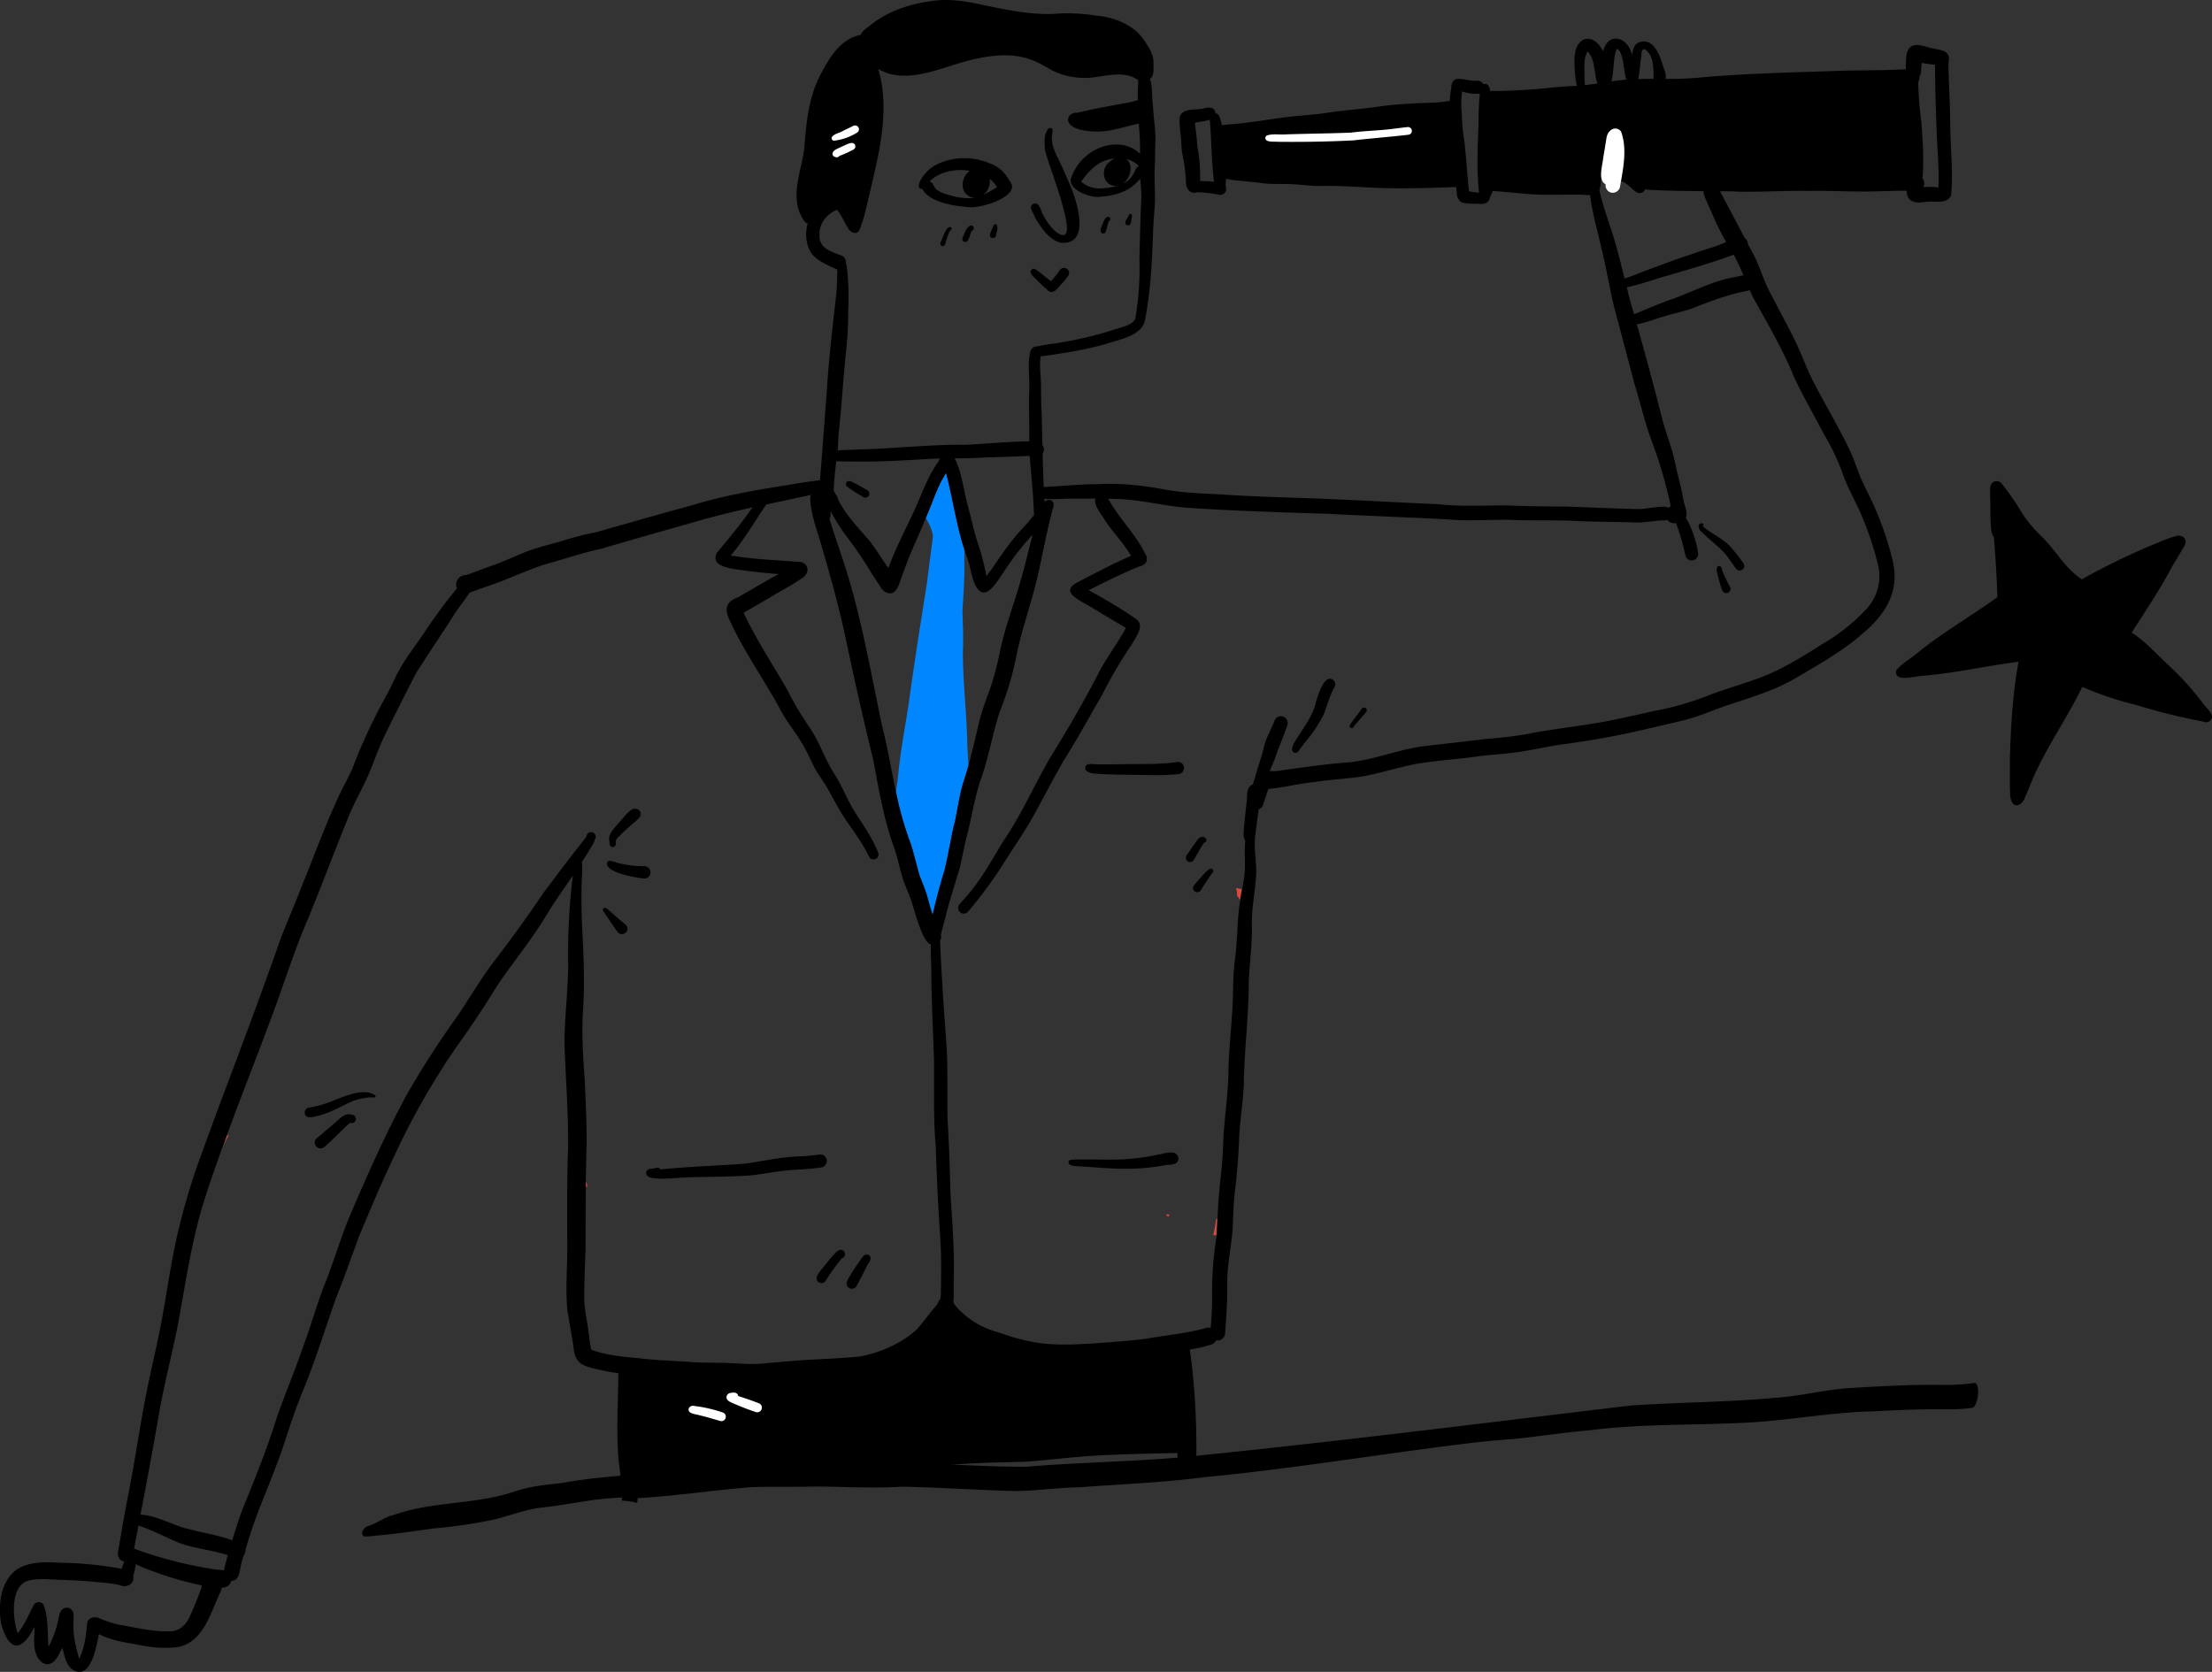 <svg xmlns="http://www.w3.org/2000/svg" viewBox="0 0 886.34 670.03"><rect x="0" y="0" width="886.34" height="670.03" fill="#333333" stroke="none"/><defs><style>.cls-1{fill:#d94a3d;}.cls-2{fill:#0087ff;}.cls-3{fill:#fff;}</style></defs><title>Imagen 3</title><g id="Capa_2" data-name="Capa 2"><g id="Capa_1-2" data-name="Capa 1"><path class="cls-1" d="M487.33,488.48l.42,0c-.09,2.2-.21,4.4-.38,6.6l-1.2-.1c.15-.71.3-1.42.43-2.14C486.88,491.43,487.14,490,487.33,488.48Z"/><path class="cls-1" d="M468.57,486.75c-.12.27-.25.54-.38.81l-.73-.36c0-.19-.1-.38-.17-.58Z"/><path class="cls-1" d="M235.11,474.33c.06.42.12.84.19,1.26l-.58-.06,0-1.9C234.86,473.86,235,474.1,235.11,474.33Z"/><path class="cls-1" d="M91,455l.63,0-1,1.77c-.55,1-1,2.1-1.47,3.18C89.74,458.3,90.34,456.64,91,455Z"/><path class="cls-1" d="M497.63,356.38c-.27,1.45-.54,2.91-.79,4.37a5.67,5.67,0,0,0-.82-1.35c-.1-.13-.21-.25-.32-.37,0-.53,0-1-.07-1.56a5.57,5.57,0,0,0-.44-1.61Z"/><path class="cls-2" d="M387.59,298c.14,3,.3,5.91.48,8.87-.65,2.32-1.34,4.63-2.11,6.92-1.48,5.11-2.18,10.18-3.28,15.4-1.58,6.12-2.6,13.19-4.15,19.44-1.82,6-3.43,12-4.78,18.06-.78-2.39-1.46-4.82-2.12-7.24-.82-2.88-2-5.61-3.06-8.39-1.35-4.28-2.18-8.7-3.64-12.95A134.7,134.7,0,0,1,359,317.32c.31-2.34.73-4.68.93-7,.93-9.79,2.86-19.44,4.3-29.16,2.14-15.68,4.53-30.73,7-46.23.54-3.83,1-7.68,1.5-11.52.39-2.94.82-5.88,1.11-8.83a21.74,21.74,0,0,0-2.43-6.21c-.16-.24-.32-.49-.48-.72.3-.72.6-1.44.89-2.16,2.31-5.35,4-11.07,7.29-15.93,2.42,9.34,3.86,18.94,6.55,28.22.23.75.48,1.5.73,2.25.05,2.46,0,4.91.05,7.36,0,5.93-.45,11.83-.8,17.74.19,5.38.43,10.75.18,16.14C385.83,273.56,387.34,285.76,387.59,298Z"/><path d="M424.61,108.3a2,2,0,0,1,3.44,2.22,32.5,32.5,0,0,1-2.95,3.57C424,115.2,423,117,421.24,117a2.19,2.19,0,0,1-1.55-.82c-1.18-1-2.35-2.07-3.48-3.17-1.08-1.27-2.82-2.3-3.23-4a1.22,1.22,0,0,1,1.84-1.14c2.2,1.45,4.13,3.29,6.29,4.81A32.79,32.79,0,0,0,424.61,108.3Z"/><path d="M429.31,75.41c2.47,6.3,7.52,22.8-4.14,21.88-4.56-1-7.59-5.52-9.95-9.24-.67-1.31-1.24-2.66-1.93-4a1.72,1.72,0,0,1,.71-2.31c2.57-1.11,3.06,2.92,3.93,4.32A25.1,25.1,0,0,0,423,92.84c12.34,9.19-4.59-30-4.32-33.53-.24-2.56-.35-5.75,1.43-7.77a1,1,0,0,1,1.62.46v0c.07,1.25-.35,2.52-.24,3.8.09,3.52,2,6.55,3.44,9.67C426.44,68.75,427.89,72.07,429.31,75.41Z"/><path d="M399.46,75a10.16,10.16,0,0,0-2.88-3.27h0a20.94,20.94,0,0,0-7.23-3.12l-.79-.15c-5.52-.94-12.1.19-16.09,4.28,1.27.4,1.67,1.77,2.36,2.76,1.88,1.92,4.68,2.41,7.17,3.14a27.43,27.43,0,0,0,6.5.82,11,11,0,0,0,1.82-.21h0A16.51,16.51,0,0,0,394.16,78h0A53.22,53.22,0,0,0,399.46,75Zm4.93-2.73a5.35,5.35,0,0,1,1.17,2.46c0,5-13,8.8-17.19,8.28-5.48-.3-16.1-1.89-18.77-7.25-3.15-.17-.24-4.65.83-5.83,2.36-3.11,6-4.84,9.69-5.76a25.67,25.67,0,0,1,16,1.12A14.18,14.18,0,0,1,404.39,72.27Z"/><path d="M396.58,71.73A7.14,7.14,0,0,1,394.17,78h0a5.09,5.09,0,0,1-3.84,1.28h0a5.76,5.76,0,0,1-1-.18c-5.11-1.78-4.24-8.17-.8-10.61a5.1,5.1,0,0,1,5.12-.48,4.76,4.76,0,0,1,2.9,3.75Z"/><path d="M380.64,91a.68.68,0,0,1,.13,1.35,15.36,15.36,0,0,0-1.47,3.57c-.45.93-.37,3-1.85,2.69-1.34-.54-.24-2,.07-2.91s.81-2,1.3-2.93C379.21,92,379.71,91.05,380.64,91Z"/><path d="M388.51,90.56a1.08,1.08,0,1,1,.87,1.94h0c-.86,1.19-1,5-2.94,4.43a1.19,1.19,0,0,1-.76-1.48C386.33,93.74,387,91.7,388.51,90.56Z"/><path d="M399.43,90.14c.61,1.37-.17,3-.39,4.42a1.22,1.22,0,0,1-1.53.79c-1.57-.59-.49-2.33-.08-3.37C397.83,91.23,398.27,89,399.43,90.14Z"/><path d="M444,86.91a.86.86,0,0,1,.29,1.68c-.47,1.38-.77,2.83-1.19,4.22a1.1,1.1,0,0,1-1.23.75c-1.89-.6-.26-2.9.09-4.12C442.38,88.47,442.8,87,444,86.91Z"/><path d="M453.16,85.73c.94.35.09,1.61.16,2.25,0,1-.27,2.68-1.65,2.28-1.59-.63-.3-2.23.24-3.18C452.27,86.58,452.32,85.5,453.16,85.73Z"/><path d="M518.52,301.59c-2.6-1.11,2-6.7,2.81-8.26,2.46-3.75,5-7.56,5.95-12,.79-2.38,3.16-11.05,6.66-9a2.22,2.22,0,0,1,.92,2.76c-2,3.6-3,7.42-4.42,11.19a55,55,0,0,1-6.66,10.17c-1,1.29-2,2.58-3,3.88C520.48,301.15,519.46,302,518.52,301.59Z"/><path d="M545.65,284a1.12,1.12,0,0,1,1.78,1.37c-1.7,2-3.42,3.86-5,5.79a.82.82,0,1,1-1.53-.56C542.27,288.31,544.16,286.28,545.65,284Z"/><path d="M698.56,225.72a1.82,1.82,0,0,1-1.68,2.89,1.79,1.79,0,0,1-1.18-.68c-1.72-2.12-3.08-4.5-4.91-6.54-2.83-3-6.19-5.4-9.07-8.33-1.17-.95-1.85-3.42.36-3.35a.54.54,0,0,1,.08,1.07c3.49,3.06,7.9,4.84,11.12,8.24A66.72,66.72,0,0,1,698.56,225.72Z"/><path d="M690.11,236.67a63.56,63.56,0,0,1-2.11-7.43,3,3,0,0,1,0-1.83c.73-1.32,2.15-.1,2,1a48.37,48.37,0,0,0,3.19,6.7,1.72,1.72,0,1,1-3.07,1.54Z"/><path d="M256.26,324.92c1.47,2-.91,3.62-2.26,4.8a83.39,83.39,0,0,0-6.47,6,2.16,2.16,0,0,0-.78,1.9,1.42,1.42,0,0,1-1.06,1.83,1.28,1.28,0,0,1-1.43-1.25,9.12,9.12,0,0,0-.24-1.87c.1-2.74,2.51-4.74,4.09-6.78C250,327.82,253.44,321.94,256.26,324.92Z"/><path d="M258.19,347.13a2.48,2.48,0,1,1-.34,4.94c-3.09-.4-14.71-2.2-14.66-6.06.31-1.59,1.86-.9,2.89-.58.21,0,.67-.14.68.2A40.88,40.88,0,0,0,258.19,347.13Z"/><path d="M251.4,371.89a2.21,2.21,0,0,1-3.92,1.64c-1.95-2.68-3.66-5.37-5.54-8.07a1.4,1.4,0,0,1-.37-1c.68-1.72,2.6.6,3.38,1.18,1.93,1.75,3.64,3.22,5.61,4.81A2.28,2.28,0,0,1,251.4,371.89Z"/><path d="M781.44,48.54c-.09-7.54-.53-15.06-.73-22.59,0-1.29.57-2.6-.05-3.84-1.1-2.24-4.11-2.09-6.2-2.74-2.66-.43-5.51-2-8.18-1-2.67,1.3-2.41,4.74-2.62,7.28,0,.64,0,1.37,0,2.08-9.1.57-18.25.37-27.36.68-18.49.66-37,1-55.42,2.69a119,119,0,0,1-13.49.49,1.45,1.45,0,0,0,.06-.3,7.76,7.76,0,0,0-.68-3.63c-1.06-3.26-1.93-6.79-4.37-9.33a4.92,4.92,0,0,0-6.58-.82c-1.38,1.08-1.59,2.94-1.88,4.55-1.53-7.07-9.35-9.73-11.58-1.5-4.1-8-11.14-5.95-11.47,2.69,0,1.84,0,7.9,1,11.12-3.19.22-6.38.37-9.56.68q-10.44,1.14-21,1.4c-1.41,0-2.82,0-4.24,0-.23-1.75-.84-3.21-2.62-2.71a3,3,0,0,0-3.13-1.34c-2.33,0-4.58-.72-6.9-.82-2-.05-3,1.84-2.88,3.64a34.93,34.93,0,0,0-.65,5.18l-.57.09c-4.9.92-10,.59-15,1.06a128.23,128.23,0,0,0-13.85,1.3c-6.2.87-12.44,1.3-18.64,2.19-5.54.94-11.16,1.17-16.74,1.82S505,48.5,499.31,49.19c-3.24.47-6.48.62-9.74.94a13.24,13.24,0,0,0-1.27-4,2.09,2.09,0,0,0-.6-.51,1.81,1.81,0,0,0-.7-.23c-.11-2.35-2.5-2.63-4.32-2-3.14.93-9.35-.45-10,3.92-.23,3.86.74,7.65.74,11.51a29.91,29.91,0,0,0,.81,5.12,74.72,74.72,0,0,1,1,9.21c0,2.41,1.76,4.91,4.38,3.9a49.16,49.16,0,0,1,8.41.91,2.56,2.56,0,0,0,3.29-1.66c.23-.9-.35-1.81-.16-2.75.06-.65.1-1.29.13-1.94a33.42,33.42,0,0,0,4.76.75c3.57.34,7.14.67,10.69,1.17,3.62.33,7.29.09,10.92.28s7.16.67,10.74.74c10-.33,20,.85,30,.9,8.37.07,16.75-.18,25.11-.51.09,1.09.2,2.18.33,3.26a3.88,3.88,0,0,0,1.76,2.83c2.25.79,4.77.52,7.14.66,2.16.26,4.1-.49,4.36-2.86a10.49,10.49,0,0,0,1-2.28v0l.73.06c4.6.28,9.17.81,13.77,1.18,6.48.52,13,.15,19.45.2,1.72,0,3.43.23,5.15.21a50.38,50.38,0,0,0,.85,5.56c1,5.2,2.42,10.3,3.59,15.45,2,8,3.25,15.92,5.19,24q4.06,15.28,8.11,30.6c2.35,7.44,4,15.09,6.71,22.4a181.88,181.88,0,0,1,7.83,26.7,3.16,3.16,0,0,0-1,.63,2.74,2.74,0,0,0-1.89-.49c-3.14.06-6.22.68-9.34,1-10-.25-19.9-.67-29.84-1.05-8,0-15.93-.14-23.9-.45-9,0-18.06.54-27.21-.49-12.86-.54-25.71-1.26-38.58-1.84-16.07-.8-32.16-.93-48.22-2.06-7.19-.4-14.42-.56-21.54-1.78-9.32-1.75-18.74-2.91-28.25-2.34-7.18,0-14.31.82-21.48,1.12-.18-4.45-.34-9-.45-13.46a3,3,0,0,0-.09-3.46c-.09-4-.16-7.93-.24-11.86-.28-4.14-.28-8.28-.3-12.42-.1-3.71-.7-7.44-.15-11.14,8.92-1.21,17.88-2.56,26.53-5.09,5.36-1.83,14.57-3.22,15.36-10,2.2-11.27,2.7-22.77,3.14-34.22.07-4.71.71-9.39.8-14.09-.07-5-.37-9.88,0-14.83,0-2.76.07-5.52.15-8.28.06-4.71-.76-9.36-1-14.06-.45-2.51-.11-7.58-1.18-10.64,1.82-1.08,1.36-4.58,1.41-6.6,0-3.21-1.78-5.9-3.47-8.47-4.11-6.41-11.88-9.58-19.23-10.24a70.5,70.5,0,0,0-17.41-.73c-9.15.36-18.71-1.61-27.74-3.47C387.38.51,380.3-.67,373.18.43c-8.75,1.2-17.54,4.06-24.45,9.71-.84.79-3.63,2.38-3.72,3.8l-.31.05c-8.34,1.74-12.72,9.77-16.34,16.72-4.48,9-5.33,19.08-6.11,29-1.26,9.71-6.37,20.13.22,29.16a1.82,1.82,0,0,0,1.18.64c-1.15,4-.75,8.72,1.56,12.09,2.45,3.15,6.42,4.59,9.9,6.29a3.2,3.2,0,0,0,.42.1v0c-.06,3.31-.13,6.63-.45,9.94-1.45,12.81-2.94,25.63-3.77,38.5-.9,12-1.77,24-2.74,36-1,.14-2,.33-3,.39-3.38.46-6.73,1-10.1,1.59-12.69,2-25.54,4.21-37.86,8-12.68,3.43-25.88,7.25-38.61,10.84a127.45,127.45,0,0,0-14,3.61c-4.76,1.4-9.76,2.52-14.41,4.34-5.51,2.3-10.92,4.74-16.61,6.6-2.41.91-4.81,1.88-7.27,2.67a3.86,3.86,0,0,0-3.85,4.63,3.15,3.15,0,0,0,.24.67,215.45,215.45,0,0,0-12.82,17.34c-3.08,4.65-6.52,9-9.41,13.82-2.13,3.56-3.72,7.43-5.65,11.1a222,222,0,0,0-14,29.92c-1.62,3.66-3.57,7.15-5.32,10.76-4,8.65-7.51,17.57-11,26.46-1.13,2.86-2.25,5.72-3.42,8.56q-1.24,3.24-2.56,6.47c-2.15,5.33-4.4,10.61-6.49,16-8.08,23.19-16.8,46.14-25.42,69.15q-1.68,4.6-3.39,9.22c-.82,2.23-1.64,4.48-2.45,6.72A272.61,272.61,0,0,0,71.49,493c-2.81,11.81-4.44,23.86-6.62,35.79-1.46,7.89-3.3,15.7-5,23.55-3.43,16-5.58,32.35-8.81,48.44-.54,2.67-1,5.33-1.5,8-.4,2.2-.77,4.41-1.14,6.62-.18,1-.36,2.08-.53,3.13-.45,2.8-1.79,6.5,1.9,7.24a27.58,27.58,0,0,0-1,2.94,145.82,145.82,0,0,0-21.37-2.34c-7.06-.13-15.11-1.37-21.2,3-6.13,5-7,13.93-5.79,21.27,3.11,11.27,8.19,11.76,13.39,1.3.09,3.82-.73,7.88.88,11.48.76,1.71,2.28,3.49,4.3,3.56,3.33-.25,4.57-4.13,6-6.64,1,3.56,1.56,8.29,5.7,9.52,6.11,1.73,8.08-10.84,8.94-15,5.26,2.79,11.2,3.43,17,4.54a47.5,47.5,0,0,0,13.87.79c10.86-1.49,13.72-13.57,17.73-22a3.8,3.8,0,0,0,.54-1.87c1.83-.13,3.47-.83,3.85-2.82,3.4.09,3.35-4,4-6.64.32-1.24.69-2.46,1.09-3.67a2.84,2.84,0,0,0,.65-2.07c.68-2.43,1.42-4.83,2.22-7.23s1.61-4.7,2.48-7c1-2.79,2.14-5.57,3.27-8.33,2.25-5.77,4.55-11.53,6.65-17.35,2.86-8.89,5.77-17.74,9.42-26.35,4.52-11.38,8.12-23.09,12.21-34.62,3.31-8.15,6.21-16.43,9.21-24.68,4-9.56,8-19.09,12.38-28.5q1.55-3.36,3.15-6.71a286,286,0,0,1,17.41-31.49c4.56-7.51,10-14.42,14.77-21.82C195,402,198,396.69,201.49,391.7c5.87-8.27,12.22-16.21,17.45-24.92,3.3-5.45,7-10.66,10.61-15.91-.14,1.26-.25,2.37-.39,3a265.42,265.42,0,0,0-1.48,32.88c-.07,10.89-1.61,21.72-1.47,32.6.51,13.63,1.59,27.25,1.43,40.9-.1,2.5-.19,5-.24,7.52-.06,2.34-.08,4.67-.1,7-.07,8.67,0,17.35,0,26,0,8.23-.78,16.51.1,24.71.77,4.75,1.69,9.47,2.38,14.23.64,6.6,3.29,7.57,9.28,9q4.33,1,8.72,1.62c-.07,11.74-.94,23.52.14,35.21a140.21,140.21,0,0,1,1.28,15.17v.17a3.41,3.41,0,0,0,.05.55,21.59,21.59,0,0,1,5.17.69,7.37,7.37,0,0,1,.76.16,3.6,3.6,0,0,0,.31-1.4l0-.48,3.28-.2c13.33-.91,26.55-2.88,39.86-4,12.62-1.16,25.26-2.11,37.87-3.37,12.92-1.4,25.7-3.81,38.65-5.06,12.05-1.66,24.19-1.58,36.32-2,9.31-.73,18.58-1.9,27.92-2.44,10.8-.59,21.61-.81,32.43-1,0,.73,0,1.46,0,2.21,1.06,0,2.11.08,3.16.13,1.46.07,2.9.17,4.33.32,0-.92.06-1.84.07-2.77a304.46,304.46,0,0,0-1.89-36c-.3-1.72-.39-3.59-.79-5.34l.84-.14a61.44,61.44,0,0,0,8.15-2,3,3,0,0,0,1.53-1.54h.08a3.12,3.12,0,0,0,3.62-2.93,21.4,21.4,0,0,1,.13-2.26q.76-9,.72-18.1c-.07-6.19,1.22-12.24,1.86-18.36.12-1.06.21-2.12.27-3.19l.15-3.36c.16-3.68.31-7.37.7-11,.92-7.44,1.54-14.9,1.78-22.4.37-6.8,1.48-13.51,1.84-20.33.14-13.95,2-27.83,2-41.79.34-7.83,1.49-15.6,1.24-23.45,0-1.76.08-3.51.23-5.24.21-2.47.54-4.93.84-7.39.27-2.16.51-4.31.64-6.49.23-3.84-.39-7.65-.54-11.49,0-1.46.05-2.9.1-4.36a16.69,16.69,0,0,0,.42-2.77c.33-2.62.67-5.22,1-7.83a3.33,3.33,0,0,0,1.94-2.3c.71-2,1.25-4,2-6,6.2-.51,12.28-2.2,18.49-2.75,6.68-1.06,13.45-1.29,20.12-2.4,6.91-1.36,13.62-3.53,20.53-4.86,8.7-1.49,17.53-1.9,26.24-3.23,5.67-.6,11.36-.93,17-1.88,5.4-.88,10.75-2.09,16.18-2.84a330.67,330.67,0,0,0,32.58-5.95c5.36-1.26,10.76-2.43,16.09-3.8s10.32-3.59,15.45-5.39c9.23-3.12,19.61-6.06,28.25-11.09,9.35-5.52,19-10.86,27.17-18.06,9.32-7.79,15-17,12-29.43a130.44,130.44,0,0,0-7.69-22.34c-1.68-3.71-3.38-6.82-5.08-10.64-1.3-3.17-2.34-6.42-3.69-9.57-4.65-10.07-10.44-19.57-15.52-29.41-2.48-5-4.38-10.24-6.75-15.29-3.61-7.47-7.72-14.69-11.43-22.1-2.17-4.79-3.65-9.88-6.29-14.46l-1.54-2.92a2.76,2.76,0,0,0-1.23-2.31c-3.31-6.27-6.58-12.56-9.93-18.8,3,0,5.93.09,8.89.2,9,.09,17.95-.49,26.92-.31,9-.21,18,.46,26.92.15,4-.09,8.05-.25,12.07-.25.08,1.52.35,3,1.73,3.91,1.71,1.18,3.88.82,5.8.57,3.26-.58,8.6,1.17,10.29-2.55C782.68,68.53,781.46,58.47,781.44,48.54ZM485.12,72.73c-1.41-.1-2.84-.15-4.25-.19a63.44,63.44,0,0,0-1.13-14c-.11-3.14-.63-6.24-.94-9.35,1-.19,2-.35,3-.53a21.67,21.67,0,0,0,2.95-.67c.76,8.26.63,16.63,1.72,24.85A12.21,12.21,0,0,0,485.12,72.73Zm107.3-22.9c-.31,9.11-.8,18.34.23,27.4-.22,0-.45-.06-.68-.08-1.24-.14-2.06-.27-3.36-.46-.68-6.56-1.08-13.14-1.8-19.7a75.65,75.65,0,0,1-1.07-11.43,36.3,36.3,0,0,1,.11-8.9,19.29,19.29,0,0,0,7.11.9C592.5,41.63,592.49,45.73,592.42,49.83Zm65.14-26.68c.29-1.08-.13-2.82,1-3.42a1.68,1.68,0,0,1,.87.12.34.34,0,0,1-.1,0l-.1,0c3.51,2.43,3.29,7.65,3.36,11.46,0,.1,0,.2.06.3-2.07,0-4.15,0-6.22.07C657,28.84,657.16,26,657.56,23.15Zm-9.77-3.57c2.79.71,2.76,9.05,3.88,12.31l-2.38.26c-1.22.13-2.43.28-3.64.46C646.86,28.4,646.23,23.72,647.79,19.58Zm-11.6,1.06c2.28,2.4,2.53,6,3.07,9.07a15.6,15.6,0,0,0,.84,3.75c-1.35.2-2.71.39-4.07.55l-1,.09c0-1.25-.25-2.7-.15-3.44C635,27.37,634.3,23.52,636.19,20.64ZM328.38,94c-.16-4.38,2.83-8.14,6.74-9.82l.24-.11c2,2.29,3,5.24,4.67,7.7,1.1,1.76,3.62,2.41,4.46.1a63.8,63.8,0,0,0,2.67-8.77c1.78-7.72,3.67-15.43,5.19-23.21,1.84-10.63,2.74-21.89-.49-32.27,11.6,6.87,26.08-1.12,38.21-3.83,7.72-1.78,16.12-2.68,23.69.38,4.07,1.5,7.39,4.31,11.64,5.62a30.4,30.4,0,0,0,11.79,1.32c6.06-.63,13.18-2.88,18.62.83l.26.15c-.05.77,0,1.58-.08,2.35-.1,2-.1,3.9-.08,5.85a5.1,5.1,0,0,0-1.87.4c-1.28.35-2.6.51-3.9.77-5.25,1-10.52,1.87-15.76,3.12-.86.24-1.84.3-2.69.62-4.4-.56-7.76,7.12,7.37,7.52,5.9.14,11.52-2,17.25-3.18.28,3.82.58,7.63.5,11.46,0,.24,0,.48,0,.73-3.23-3.5-8.59-4.46-13.2-3.43A20.06,20.06,0,0,0,429,72c-.23,4.32,7.39,7,11,6.91,5.8-.29,12.07-1.76,16-6.37.26-.28.59-.58.92-.9.13,2.48.44,4.94.43,7.43-.42,8.22-.57,16.44-.79,24.66a121.28,121.28,0,0,1-1.59,23.68c-.68,3.09-6.83,3.93-9.46,5a156.28,156.28,0,0,1-23.12,5.28,67.12,67.12,0,0,0-6.64,1.11,2.79,2.79,0,0,0-2.86,2c-.93,3.64-.64,7.45-.48,11.16s-.21,7.56-.08,11.34c.11,4.51.06,9,.12,13.55-8.49.15-17,.95-25.44,1.41-11.62-.19-23.19,1-34.78,1.54-5.51.31-11,.39-16.54.68l0,0c.19-2.59.16-5.2.46-7.78,1.09-10,1.71-20.47,2.71-30.56a143.41,143.41,0,0,0,1-17.64,97.72,97.72,0,0,0-.48-16.76,18.05,18.05,0,0,0-.48-2.74,2.63,2.63,0,0,0-1.61-2.55C333,100.81,328,99.5,328.38,94Zm123-30.24a9.81,9.81,0,0,1,5,2.86c-1.18.33-1.48,1.67-2,2.62a9.11,9.11,0,0,1-4.53,4.43C453,71.57,454.29,66.1,451.38,63.75Zm-4.62,10.73a4.17,4.17,0,0,0,1,0,27.66,27.66,0,0,1-6.54,1,10.91,10.91,0,0,1-8-2.69c2.5-3.62,5.73-7.15,10-8.59a17.3,17.3,0,0,1,3.29-.67,14.92,14.92,0,0,0-2.49,1.83C441,68.25,442.1,74.22,446.76,74.48Zm-32.45,132.1a2.4,2.4,0,0,0-.66.59c-2.21,3-5,5.47-7.25,8.41-4.06,4.86-7.33,10.28-11.14,15.32a97.25,97.25,0,0,0-3.66-13.84c-1.44-4.5-2.35-9.12-3.61-13.67-1.88-6.49-2.39-13.68-5.47-19.73,4.15,0,8.44-.1,12.49-.34,5.29-.15,10.79-.32,16.24-.58a7.59,7.59,0,0,1,1.35,0C413.23,190.67,414.09,198.6,414.31,206.58ZM334.07,196c.16-3.72.59-7.42,1-11.12.48,0,1,0,1.43,0,3.09.1,6.19.08,9.28.09,10.27.09,20.51-.8,30.76-1.25a14.31,14.31,0,0,1-.67,1.5c-3.41,4.77-5.59,10.22-7.84,15.61-3.85,9-8.72,17.61-12.07,26.85-2.53-3.62-4.8-7.38-7.51-10.91-4.59-5.33-9.61-10.37-12.71-16.79.09-1-1.12-1.79-1.38-2.87h0a1.71,1.71,0,0,0-.38-.59C334,196.4,334.06,196.21,334.07,196Zm-1.22,9.38c0-.17,0-.35,0-.54a71.28,71.28,0,0,0,5.61,9.14A147.38,147.38,0,0,1,349,229.38c1.29,1.92,2.51,3.88,3.8,5.8a5.28,5.28,0,0,0,2.29,2.27c3.79,1.5,5-2.66,5.91-5.43,1.65-4.61,3.37-9.19,5.34-13.67,1.62-3.53,3.11-7.1,4.58-10.68.3-.72.6-1.44.89-2.16,2.31-5.35,4-11.07,7.29-15.93,2.42,9.34,3.86,18.94,6.55,28.22.23.75.48,1.51.73,2.25.5,1.5,1,3,1.5,4.48,1.05,3.17,1.36,6.58,2.78,9.64,3.27,7,7.37,1.2,10-2.71s5.1-7.66,8-11.24c1.62-2.08,3.37-4.06,5.15-6-1.77,6.47-3.19,13.06-5.14,19.46-2.62,9.21-6.15,18.14-8,27.58a144.06,144.06,0,0,1-3.67,14c-1.49,4.07-3,8.13-4.2,12.3-1.59,6.43-3,12.91-4.79,19.3-.65,2.31-1.34,4.63-2.11,6.92-1.48,5.1-2.18,10.18-3.27,15.4-1.59,6.12-2.61,13.18-4.16,19.45-1.82,5.94-3.44,12-4.78,18-.78-2.38-1.46-4.81-2.12-7.23-.82-2.87-2-5.61-3.06-8.38-1.35-4.29-2.18-8.71-3.64-13a134.27,134.27,0,0,1-5.89-20.8c-1.89-8.88-3.36-17.87-5.62-26.65-3.76-18-7-36.12-11.86-53.85-2.6-9.66-6.1-19-9.08-28.6A7.42,7.42,0,0,0,332.85,205.4ZM80.7,636.38c-1.46,4-3,7.89-4.77,11.71-1.38,3-4.11,5.68-7.63,5.67-7.07.3-14-1.57-20.9-2.69A47.48,47.48,0,0,1,40,648.63c-1.94-1-4.8-.47-5.08,2-.43,4.81-1,9.73-3.22,14.2-1.21-4.55-2.45-9.13-2.26-13.89,0-1.42.08-2.87,0-4.29a2.7,2.7,0,0,0-4-2c-1.44.78-1.67,2.58-2,4a39.13,39.13,0,0,1-4,11.28c-.5-5.51,0-11.31-1.87-16.58a2.27,2.27,0,0,0-4-.15c-2.1,3.77-3.66,8-6.46,11.32-2.08-5.71-3.14-18.64,4-21,3.93-1.06,8.08-.57,12.09-.43,5.39.21,10.77.4,16.13,1a62.82,62.82,0,0,1,8.53,1.12c2.69,1.28,6.1-.2,5.51-3.52a45.16,45.16,0,0,0,1.07-4.82,55.81,55.81,0,0,0,7.07,2.9,125.49,125.49,0,0,0,19.38,5.59A5.36,5.36,0,0,0,80.7,636.38Zm9-7a16.79,16.79,0,0,0-3.08-.34,167.89,167.89,0,0,1-32.88-8.39c.24-1.36.5-2.72.75-4.08.33-1.72.68-3.46,1-5.18,5.72,1.84,11.06,4.81,16.64,7.06,4.23,1.53,8.71,2.24,13.09,3.2a59.79,59.79,0,0,1,6.09,1.61C90.71,625.27,90.25,627.33,89.67,629.36ZM377,518.65c0,.61-.15,1.3-.24,2a3.41,3.41,0,0,0-1,1.82c-2.78,3.27-5.35,6.71-8.08,10-6.24,5.86-14.55,9.45-22.88,11.14-5.68.58-11.38.85-17.08,1.15-8.07.37-16.12,1.19-24.19,1.86-3.59.11-7.19-.18-10.78-.35-5.43-.24-10.85,0-16.27-.44-6.79-.55-13.62-.59-20.38-1.5-6.44-.6-13.07-1.15-19.16-3.4-.66-2.66-.83-5.4-1.24-8.09-.55-3.9-1.41-7.74-1.59-11.68-.08-7.73.4-15.45.54-23.17,0-7.5,0-15,.08-22.49l0-1.91c.07-5.24.16-10.48.35-15.72,0-8.36-.43-16.72-.78-25.06-.7-9.62-1.32-19.23-.62-28.86.64-11.06.12-22.11-.46-33.15-.26-6.78-.35-13.59,0-20.37.06-1.69.1-3.39,0-5.08,1.65-2.52,3.26-5.09,4.75-7.73a7.06,7.06,0,0,1,.54-1.5,1.84,1.84,0,1,0-3.5-.84c-5.81,7.36-11.51,14.86-17.14,22.38-6.51,9.63-13.28,19.06-20.41,28.25-5,6.69-9.38,14.24-14.12,21.2a364.27,364.27,0,0,0-20.68,32.18c-8.12,15.06-15.15,30.86-21.89,46.6-3.83,8.8-6.47,18-9.94,27-3.56,8.54-5.9,17.51-9.14,26.16-3.3,9.62-7.19,19-10.64,28.56-3.74,12.23-8.52,24.09-13.34,35.92-1.73,4.28-3.22,9.08-4.64,13.76-6.46-2.37-13.32-3.19-19.91-5.16-3.36-.93-12.15-5.26-16.88-5.06q3.91-20.21,7.43-40.49c2.12-12.06,5.22-23.9,7.61-35.9,3-16.06,5.26-32.31,10-48,2.43-7.63,5-15.21,7.76-22.73.61-1.66,1.21-3.34,1.82-5,6.58-17.9,13.65-35.62,20.2-53.53,4-11.21,7.66-22.53,12.42-33.43,5.7-13.91,10.94-28,16.68-42,2.37-5.52,5.4-10.72,7.77-16.22,2.17-5.28,4-10.68,6.54-15.79,3.93-8,8-16,12.08-24,5.11-8.12,10.53-16,15.68-24.15,1.89-2.8,4-5.47,5.86-8.28,2.16-.88,4.4-1.56,6.57-2.41,8-2.52,15.55-6.33,23.54-8.91,7.68-2.1,15.2-4.74,23-6.38,13.35-4,26.83-7.69,40.24-11.57,6.6-1.85,13.31-3.45,20.05-4.95-.07.09-.14.19-.21.27-4.34,6.31-9.13,12-14,17.85-3,5.53,5.43,6.37,9.05,6.93,5.18.75,10.4,1.28,15.62,1.68-5.44,3-10.84,6.18-16.22,9.32-4.06,1.39-5.51,3.74-4,7.83C297.58,260.52,306.22,272.3,313,285c2.5,4.59,5.86,8.61,8.51,13.08,1.76,3,3.17,6.21,4.74,9.31s3.64,5.56,5.26,8.48c2.48,4.29,4.68,8.76,7.51,12.84,3.09,4.5,6.76,9.41,9.11,14.47a2.08,2.08,0,0,0,2.67,1.08c1.82-.85,1.22-2.64.47-4-2.19-5-5.29-9.56-8.29-14.11-3.15-4.92-5.08-10.08-8.12-15.17-4.21-6.19-6.35-13.5-10.61-19.68a121.08,121.08,0,0,1-8.7-14.68c-5.9-10.33-12.57-20.27-17.58-31.07,6.08-3.38,12-7.08,18.08-10.47,1.65-1,3.29-2,4.88-3.07a5.34,5.34,0,0,0,2.53-2.79,3.28,3.28,0,0,0-3.46-4.05c-9.06-.71-18.13-1-27.21-2.54,5.46-6.37,9.51-13.57,14.25-20.45,5.95-1.29,11.93-2.53,17.87-3.83a4.13,4.13,0,0,0-.26,1.81c.42,6.67,3,13,4.76,19.35,3.55,12.18,6.95,24.41,9.56,36.83,3.43,16.12,7,32.22,10.95,48.2,2.24,12,4.26,24.08,8.48,35.52,1.49,4.44,2.31,9.07,3.82,13.5.92,2.33,1.95,4.64,2.78,7,1.37,3.61,4.43,17,8,17.93-.15,4,.26,9,.16,10.86.06,11.89.74,23.74,1.09,35.61.14,11.56-.34,23.13.73,34.66.35,12.24.95,24,1.76,36.33C377.25,503.51,377.12,511.09,377,518.65Zm322.78-402,1.35-.38c.44,1,.9,2,1.38,3,5.75,10.47,11.89,20.72,16.35,31.82,3.56,7.63,7.82,14.91,11.68,22.38a91,91,0,0,1,7.82,16.33c1.84,5.44,4.76,10.38,7.08,15.61a132.6,132.6,0,0,1,7,20.57,19.41,19.41,0,0,1-4.66,18.18A76.19,76.19,0,0,1,730.4,258c-7.3,4.63-14.69,9.28-22.7,12.62-7.49,3.05-15.34,5.08-22.89,8A119.68,119.68,0,0,1,662.49,285c-6,1.38-12.09,2.72-18.16,3.94-10.82,2.1-21.8,3.08-32.6,5.26-5.55,1-11.16,1.53-16.79,2-8.14,1-16.31,1.89-24.45,2.84-10,1.32-19.37,5.26-29.35,6.42-9.17.62-18.26,2-27.37,3.21a15.3,15.3,0,0,1-5,.33c.66-1.57,1.32-3.15,2-4.73,1.47-4.71,3.67-9.16,5.13-13.86a2.72,2.72,0,0,0-5.12-1.77c-1.18,3.1-2.86,6-3.9,9.18-.48,1.68-.83,3.4-1.36,5.08-.85,2.92-1.93,5.89-2.66,8.91a14.61,14.61,0,0,0-.82,2.58c-3.12,1-2,5.35-2.63,7.88-.32,3.31-.73,6.63-1,10-.06,1.44-.36,3.34.56,4.56a59.7,59.7,0,0,0-.18,6.42,59.4,59.4,0,0,1-.11,6.93c-.19,2-.56,4.07-.94,6.18-.27,1.46-.55,2.91-.79,4.37s-.45,2.92-.59,4.33c-.66,6.81-.68,13.21-1.6,20.07-.51,4.43-.65,9.09-.71,13.59-.23,9.9-1.55,19.71-1.8,29.6,0,9.87-1.69,19.61-2.13,29.45-.12,8.72-1.58,17.33-2.05,26-.08,1.58-.13,3.14-.21,4.71-.1,2.2-.2,4.4-.39,6.6,0,.33-.05.68-.08,1a132.18,132.18,0,0,0-1.69,21.76q.06,7.17-.59,14.35a3.11,3.11,0,0,0-1.81,0c-1.65.47-3.32.84-5,1.22-5.66,1.18-11.42,1.82-17.11,2.77-5.33.92-10.72,1.27-16.1,1.68-8.64.67-17.34,1.39-26,.68a70.44,70.44,0,0,1-16.42-3.72c-3.53-1.12-7.12-2.09-10.37-3.93a33.48,33.48,0,0,1-9.32-7.44c-.38-.5-.69-1.06-1-1.57a13.68,13.68,0,0,0,.12-2c.1-2.74,0-5.48.06-8.22.29-11.54-.69-23-1.36-34.55-.23-9.58-.51-19-1.12-28.57-.15-9.44.1-18.89-.33-28.32-1.05-14.41-2.08-28.83-2.67-43.26a2.94,2.94,0,0,0,.45-1.54A2.31,2.31,0,0,0,377,375c0-.11,0-.21,0-.32.46-2.2,1.12-4.35,1.68-6.53,1.64-6.68,3.76-13.23,5.75-19.81,1.19-4.81,2-9.71,3.29-14.51,1.74-6.95,2.83-14.07,5.08-20.89,3.33-9.08,4.82-18.65,7.82-27.82a121.57,121.57,0,0,0,6.39-21c1.76-9.37,4.88-18.38,7.36-27.56,3-11.1,4.61-22.52,7.74-33.58h0a2,2,0,0,0-3.19-2.16,5.33,5.33,0,0,0-.42.4c0-.46,0-.91,0-1.35,4,.41,8-.09,12-.05,2.84,0,5.67,0,8.49,0-1,2.59,2.61,6.57,3.75,8.68,3.24,4.86,7.49,9.18,10.48,14.24-7.25,3.18-14.2,6.86-21.26,10.5-8,4,1.38,7.63,5.12,10,4.68,2.81,9.35,5.62,14.06,8.38-3.08,5.87-7.18,11.11-10.32,16.93-6.21,12.12-13.07,23.88-20.24,35.44-6.43,11.25-11.65,23.2-19.07,33.88-4.14,7-8.21,14.21-13.47,20.47-1.19,1.35-2.39,2.68-3.56,4.06a2.26,2.26,0,1,0,3.57,2.76A179.78,179.78,0,0,0,401,347.82c3.85-6.25,8.09-12.28,11.82-18.6,4.76-8.3,9-16.92,13.85-25.15,5.25-8.28,9.9-16.93,14.85-25.39a183.62,183.62,0,0,1,11.87-20.28c1.7-3.08,5.75-7.81,1.52-10.56-6-4.12-12.3-7.79-18.67-11.3,4.93-2.54,10-5,15.1-7.32,1.67-.77,3.39-1.52,5.12-2.17,3-.67,4-2.94,2.21-5.48-3.15-6.47-8.21-11.68-12.15-17.68-.82-1-1.59-2.73-2.56-4,.86,0,1.73,0,2.59.06,10,.11,19.68,2.87,29.62,3.57,18.56,1.23,37.13,1.82,55.72,2.38,16.06.85,32.13,1.38,48.18,2.26,8.34.78,16.71,0,25.07.17,7.89.37,15.77.09,23.64.33,9.06.53,18.15.41,27.21.75,3.74,0,7.42-.9,11.17-.87a3.57,3.57,0,0,0,.91-.24,3.37,3.37,0,0,0,2.64,1.4c.28,0,.57,0,.87-.06a94.88,94.88,0,0,1,3.78,13.1,2.59,2.59,0,0,0,5.06-1,40,40,0,0,0-4.9-14.26v0a3.19,3.19,0,0,0,.2-.57c.4-2.4-.94-4.65-1.26-7-.56-3.11-1.27-6.24-2.08-9.29s-1.37-6.36-2.24-9.49c-1.45-4.9-3.24-9.68-4.46-14.66-3.08-12.22-6.39-24.39-9.82-36.52,3.64-.55,8.71-2.63,10.45-3,3.56-1.15,7.21-1.93,10.79-3C684.5,121.06,691.9,118.14,699.74,116.63Zm-1.18-6.34c-1.24.27-2.48.54-3.73.79-9.41,1.66-17.77,6.48-26.77,9.44-3.65,1.34-7.22,2.89-10.81,4.36a24.7,24.7,0,0,1-2.56,1q-.71-2.47-1.43-5c-.5-1.92-1-3.85-1.46-5.77,1.31-.19,2.6-.63,3.87-.92,3.65-1,7.25-2.21,10.89-3.3,9.42-2.75,18.88-5.44,28.09-8.83A81,81,0,0,1,698.56,110.29ZM691.68,97c-1.71.71-3.41,1.45-5.15,2-3.21,1-6.43,2-9.59,3.19-7.59,2.45-15,5.33-22.47,8.2-1.14.49-2.37.81-3.52,1.27-1.74-7.13-3.48-14.25-5.88-21.19-1.31-4-2.77-8.27-3.78-12.4-.16-.48-.25-1.15-.41-1.79a25,25,0,0,0,.73-5.24,9,9,0,0,1,.22-1.57c.71-5.58,1.42-11.37,4.7-16.17a45.23,45.23,0,0,1-.4,12.4c-.18,1.34-.43,2.7-.52,4.06a3,3,0,0,0,3.89,2.86l.08,0c2.53.67,4.06,3.07,6.2,4.43a2.35,2.35,0,0,0,3.05-.56,2.11,2.11,0,0,0,.35-.62c.57.05,1.06.11,1.37.16,7.33.46,14.68.52,22,.58a9.39,9.39,0,0,0,.95,3.28c1,2.28,2,4.52,3,6.78A90.28,90.28,0,0,0,691.68,97Zm85.05-21.88a30,30,0,0,0-6.07-.11,3,3,0,0,0-.32-3.44c.62-7.63.09-15.3-.48-22.93a135.35,135.35,0,0,1-1.23-15.78,3.52,3.52,0,0,0,.47-2.26,2.82,2.82,0,0,0,.63-1.6c.06-1.26.15-2.54.3-3.8,1,.18,2,.35,3,.47.78.1,1.57.19,2.35.26,0,9.07.33,18.17.64,27.25C776.32,60.44,777,67.73,776.73,75.07Z"/><path d="M126.66,459.39a2.32,2.32,0,0,1,.26-3.26c2.21-1.79,4.36-3.64,6.5-5.5,2-1.48,4.15-4.37,6.87-4.09a3.45,3.45,0,0,0,1,.23,1.71,1.71,0,0,1,1.33,1.77,1.68,1.68,0,0,1-2.34,1.41c-3.58,3.09-6.68,6.69-10.32,9.71A2.32,2.32,0,0,1,126.66,459.39Z"/><path d="M122.13,446.22a2,2,0,0,1,1.55-2.29,48.76,48.76,0,0,0,6.91-1.71c5.2-1.75,14.52-6.81,19.6-3.3a.45.45,0,0,1-.18.87l-1.89,0a24.42,24.42,0,0,0-7.63,1.83c-4.74,2.22-9.29,4.95-14.52,5.88C124.53,447.88,122.53,448.13,122.13,446.22Z"/><path d="M262.43,472.22c-1.35-.14-3.38-.41-3.51-2.09-.1-1.28,1.21-1.82,2.3-1.78s2.67-1,3.42.31c11.39-1.18,23.12-1.47,34.51-2.37,7.39-1.15,14.73-2.75,22.24-2.9,2.28-.12,4.53-.37,6.79-.68a2.67,2.67,0,0,1,2,.42,2.62,2.62,0,0,1-1,4.7c-5.31.91-10.71.79-16.05,1.47-4.17.52-8.32,1.34-12.5,1.77-8.36.55-16.74.53-25.11.77C271.14,472,266.78,472.64,262.43,472.22Z"/><path d="M449.84,468.37c-5.4,0-10.75-.57-16.13-.87-1.71-.23-3.71.07-5.19-.88a1,1,0,0,1,.25-1.71,14.68,14.68,0,0,1,3.58-.23c5.93-.14,11.85.25,17.77-.09a79.78,79.78,0,0,0,13.05-1.69c2.59-.27,8.47-2.78,9,1.22.08,2.9-3.23,2.56-5.25,2.82a83.11,83.11,0,0,1-17.31,1.43Z"/><path d="M461.41,310.63c-6.5-.14-12.46-.11-18.8-.35-2.4-.26-5.17.1-7.25-1.29a1.6,1.6,0,0,1,.38-2.6c1.57-.48,3.78.09,5.29-.06,4.08,0,8.16-.06,12.24-.11,6.19-.06,12.39.1,18.52-.88a2.45,2.45,0,1,1,.3,4.89A82.78,82.78,0,0,1,461.41,310.63Z"/><path d="M346.12,199.32a74,74,0,0,1-6.76-4.35h0a1.25,1.25,0,0,1,0-1.86c.84-.72,1.92-.07,2.75.36,1.89,1,3.79,2,5.62,3.14A1.59,1.59,0,0,1,346.12,199.32Z"/><path d="M476.07,345.25a1.71,1.71,0,0,1-.61-2.48c1-1.42,1.94-2.81,2.93-4.21.86-1.07,1.51-2.52,2.8-3.12.88-.27,2.42.35,2.2,1.47a1.08,1.08,0,0,1-1,.85c-1.39,2.22-2.65,4.52-4,6.76A1.72,1.72,0,0,1,476.07,345.25Z"/><path d="M478.75,357.26a1.66,1.66,0,0,1-.41-2.29c1-1.31,2.14-2.55,3.26-3.79a18.19,18.19,0,0,1,3.11-3,1.15,1.15,0,0,1,.89,0,1,1,0,0,1,.09,1.74c-1.67,2.25-3.12,4.67-4.66,7A1.65,1.65,0,0,1,478.75,357.26Z"/><path d="M328.25,514c-2.71-1.72.58-4.59,1.7-6.25,1.41-1.74,2.81-3.5,4.34-5.14.83-.88,1.89-2.09,3.23-1.63a1.75,1.75,0,0,1-.22,3.31,85.93,85.93,0,0,0-6.52,9.09A2,2,0,0,1,328.25,514Z"/><path d="M340.37,516.25c-2.6-1.54,0-4.31.9-6.1,1.09-1.75,2.27-3.45,3.44-5.15.75-.94,1.45-2.5,2.89-2.22,1.82.5,1.32,2.29.47,3.46s-1.4,2.59-2.08,3.88c-.91,1.74-1.8,3.49-2.73,5.21A2.18,2.18,0,0,1,340.37,516.25Z"/><path class="cls-3" d="M334.22,56.39a1,1,0,0,1-.91-1.42c.93-1.38,2.88-1.61,4.27-2.39s2.91-1.38,4.33-2.14a1.55,1.55,0,0,1,1.52,2.7A22.42,22.42,0,0,1,334.22,56.39Z"/><path class="cls-3" d="M334.7,62.92a1.31,1.31,0,0,1-1.12-1.37c.25-1.57,2.35-2,3.52-2.72,1.46-.46,4.49-2.67,5.51-.77a1.44,1.44,0,0,1-.67,1.9,45.12,45.12,0,0,1-5.58,2.52A1.31,1.31,0,0,1,334.7,62.92Z"/><path class="cls-3" d="M512.07,56.83c-1.49-.13-3.14.14-4.51-.51a1.21,1.21,0,0,1,0-2c2.44-.85,5.21-.24,7.77-.47,8.68-.29,17.37-.35,26-.7,5.49-.74,11.09-.79,16.57-1.49,2.07-.24,4.12-.53,6.19-.75a1.55,1.55,0,0,1,.18,3.1c-7.29.87-14.72,1.39-21.94,2.25C532.31,56.78,522.18,56.93,512.07,56.83Z"/><path class="cls-3" d="M645.67,77.21a3,3,0,0,1-2.3-3.38c-3.24-1.56-1.23-7.53-1-10.38.34-2,.69-4.06,1-6.09.33-1.67.34-3.75,1.77-4.9a2.81,2.81,0,0,1,4.43.29c2.56,7.1.78,15-.45,22.19A3,3,0,0,1,645.67,77.21Z"/><path class="cls-3" d="M288.74,569.51c-2.76-.76-5.48-1.64-8.27-2.28-1.34-.42-2.91-.47-4.08-1.28h0c-1.26-1.25.15-2.88,1.7-2.51a56,56,0,0,1,11.61,2.66A1.78,1.78,0,0,1,288.74,569.51Z"/><path class="cls-3" d="M302.78,565.88c-3-1-5.92-2.15-8.82-3.4-1.14-.49-3-1.15-2.85-2.7a1.87,1.87,0,0,1,2-1.57c1.09-.33,2.49-.08,2.68,1.25,2.78.91,5.54,1.83,8.26,2.9a1.87,1.87,0,0,1-1.27,3.52Z"/><path d="M145.2,615a2.25,2.25,0,0,1,0-1.09,2.19,2.19,0,0,1,.51-1,3.35,3.35,0,0,1,1.7-1.28c3.41-1,6.94-3.83,10.34-4.49,16.09-5.63,31.83-4,47.85-9.21,6.61-2.33,13.08-2.88,19.55-3.59,13.35-2.49,26.52-3,39.78-4.48a161.47,161.47,0,0,1,25.35-2.46c4.51-.35,9.06-.94,13.53-.86,16.32.54,32.73.2,49.08.47,19.7-1.19,38.86.91,58.34.8,23.79-2,47.38-2,71.24-4.7,56.93-5.81,114-13.06,171-19.83,19.13-1.33,38.12-1.27,57.29-3.05,10.36-.59,20.93-3.47,31.28-4,11.69-.72,23.38-1.33,35-1.24a85.62,85.62,0,0,0,14.17-.75c1-.16,1.61,2,1.37,4.73s-1.27,5.06-2.26,5.22a64,64,0,0,1-9.33.6c-10-.17-20.12.27-30.22.83-17.06.29-34.43,3.77-51.54,4.55-20.69,1.06-41.21.39-62.05,3-10.06.89-20.18,2.41-30.26,3.5-6.86.49-13.74,1.13-20.63,2-34.71,4.28-69.55,10.12-104.16,13.37-16.51,2.19-32.87,2.71-49.29,4-9.6.13-19.34,1.75-28.89,1.46-14.2-.53-28.37-1.4-42.6-1.69-11.8.77-23.44-.07-35.16-.05-13.34.3-26.57-.33-40,1a107.93,107.93,0,0,0-19.41,1.75c-9.84,1.49-19.52,1.37-29.34,2.66-6.76,1-13.55,2.27-20.29,3-6.51.68-13.07,3.37-19.6,4.9a210.62,210.62,0,0,1-24,3.49c-7.8,1.08-15.6,2.25-23.35,2.9a25.79,25.79,0,0,1-3.79.3A1.17,1.17,0,0,1,145.2,615Z"/><path d="M885.06,289.2a2.74,2.74,0,0,1-2.37-.05,235.72,235.72,0,0,1-26.59-6.6,133.3,133.3,0,0,1-21.76-7.27c-5.41,11.25-12.58,21.58-18,32.85-1.89,3.81-3.31,7.83-5.06,11.71-.63,1.88-3,4.07-4.75,2.14a6.32,6.32,0,0,1-1.06-3.62c-.23-4.59-.09-9.19-.13-13.78.37-13.18,1.09-26.4,3.49-39.39-12.88,1.66-25.41,4.57-38.36,5.63-2.67.05-12,2.91-10.58-2.25,2.18-2.74,5.52-4.43,8.18-6.69,10.16-8.36,21.65-14.84,32.26-22.57-.22-8.08-.74-16.14-1.42-24.19-1-.94-1-2.53-1.12-3.82-.3-3.38-.2-6.68-.26-10.08a47.27,47.27,0,0,1,0-6.41,2.6,2.6,0,0,1,4.32-1.28,103.16,103.16,0,0,1,6.93,9.73,51.86,51.86,0,0,0,9.84,12.25c5.45,5.63,9,12.35,15.55,16.69a270.79,270.79,0,0,1,31.18-15,46.64,46.64,0,0,1,6.37-2.32,3.65,3.65,0,0,1,2.93.21c1.65,1.08,1.16,3.15.15,4.5-1.46,2.55-3,5-4.5,7.56-4.82,9.14-10.6,17.68-16.13,26.38,5.44,3.49,9.78,8.39,14.46,12.8a112.48,112.48,0,0,1,14.05,15.5C884.06,283.91,888.5,287,885.06,289.2Z"/></g></g></svg>